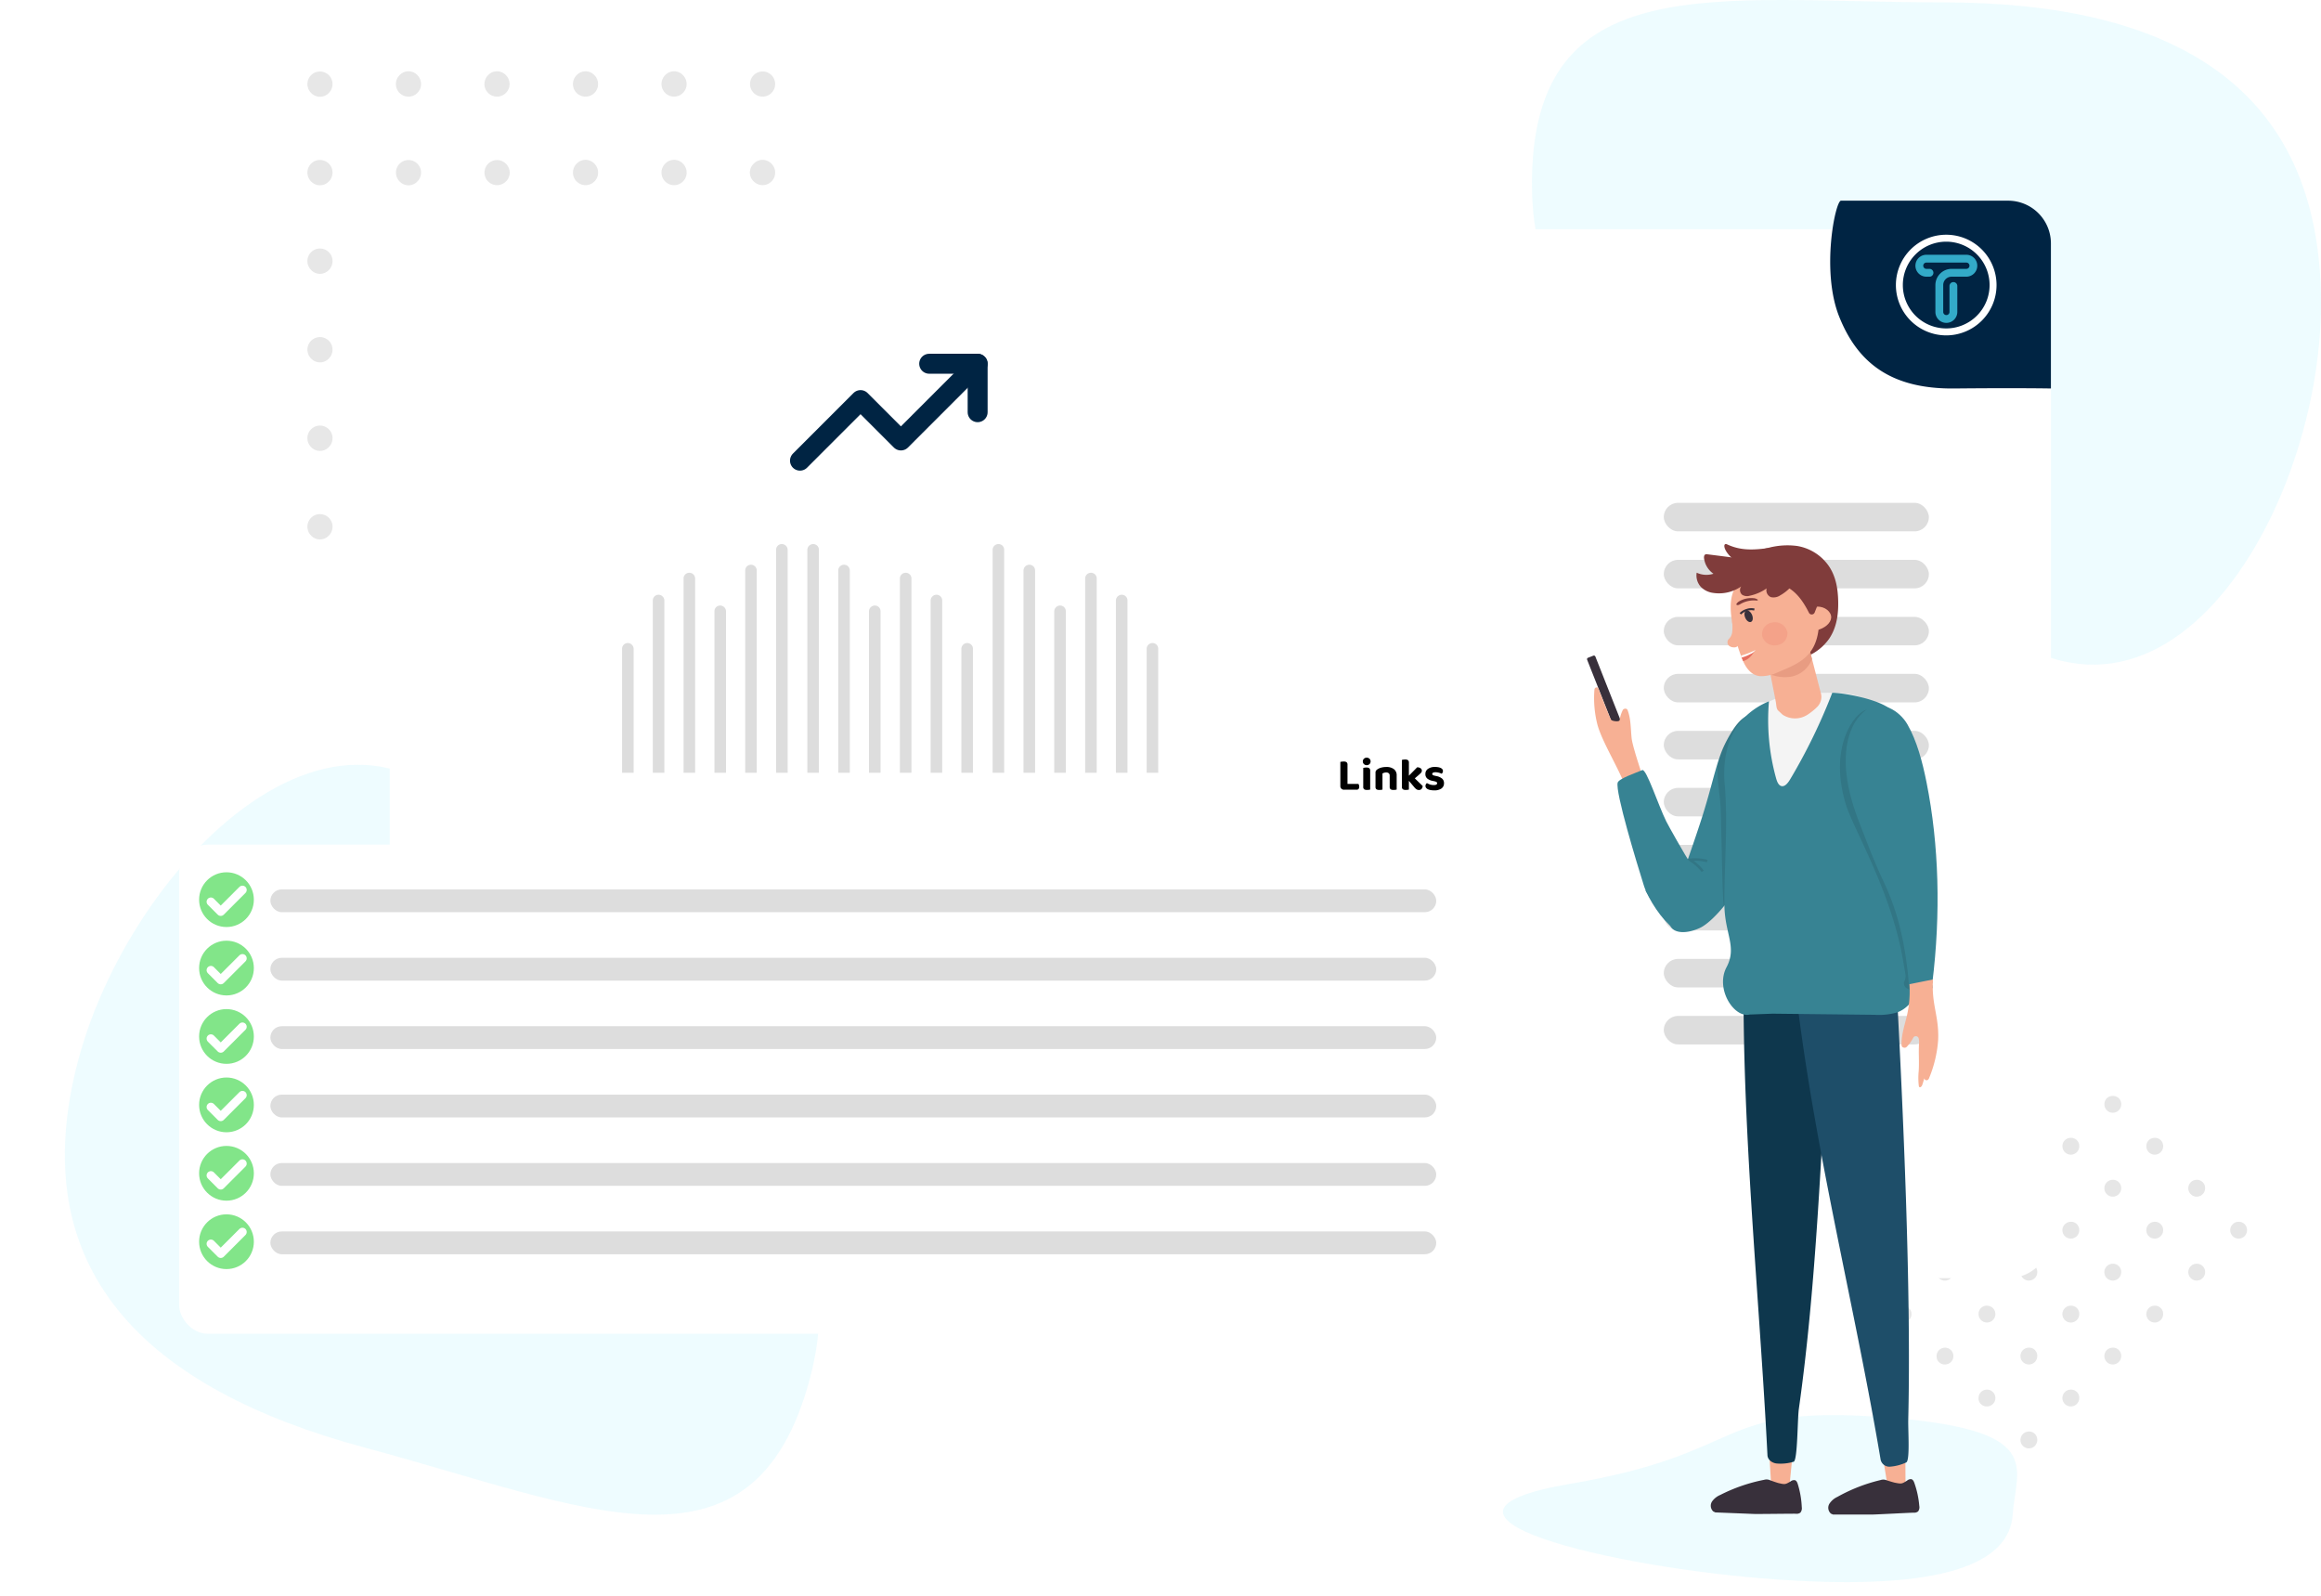<svg xmlns="http://www.w3.org/2000/svg" xmlns:xlink="http://www.w3.org/1999/xlink" width="814.293" height="559.806" viewBox="0 0 814.293 559.806">
  <defs>
    <filter id="Path_41237" x="106.72" y="50.404" width="642.819" height="428" filterUnits="userSpaceOnUse">
      <feOffset dy="10" input="SourceAlpha"/>
      <feGaussianBlur stdDeviation="10" result="blur"/>
      <feFlood flood-opacity="0.161"/>
      <feComposite operator="in" in2="blur"/>
      <feComposite in="SourceGraphic"/>
    </filter>
    <filter id="Rectangle_18784" x="549.72" y="142.404" width="164" height="272" filterUnits="userSpaceOnUse">
      <feOffset dy="5" input="SourceAlpha"/>
      <feGaussianBlur stdDeviation="5" result="blur-2"/>
      <feFlood flood-opacity="0.161"/>
      <feComposite operator="in" in2="blur-2"/>
      <feComposite in="SourceGraphic"/>
    </filter>
    <filter id="Rectangle_18511" x="47.853" y="281.324" width="484.035" height="201.582" filterUnits="userSpaceOnUse">
      <feOffset dy="5" input="SourceAlpha"/>
      <feGaussianBlur stdDeviation="5" result="blur-3"/>
      <feFlood flood-opacity="0.161"/>
      <feComposite operator="in" in2="blur-3"/>
      <feComposite in="SourceGraphic"/>
    </filter>
    <filter id="Rectangle_18818" x="192.853" y="89.324" width="241.035" height="201.582" filterUnits="userSpaceOnUse">
      <feOffset dy="5" input="SourceAlpha"/>
      <feGaussianBlur stdDeviation="5" result="blur-4"/>
      <feFlood flood-opacity="0.161"/>
      <feComposite operator="in" in2="blur-4"/>
      <feComposite in="SourceGraphic"/>
    </filter>
    <clipPath id="clip-path">
      <path id="Path_41648" data-name="Path 41648" d="M588.948,122.585a28.077,28.077,0,0,1-1.2-2.96.827.827,0,0,1-.046-.482.8.8,0,0,1,.377-.4,12.282,12.282,0,0,1,2.877-1.378,3.8,3.8,0,0,1,1.912-.229,1.628,1.628,0,0,1,1.334,1.249,1.85,1.85,0,0,1-.071.74,3.692,3.692,0,0,1-.484,1.072,7.136,7.136,0,0,1-1.56,1.552,15.993,15.993,0,0,1-2.991,2.018" transform="translate(-587.684 -117.085)" fill="none"/>
    </clipPath>
  </defs>
  <g id="features-vector-1" transform="translate(-964.854 -216.391)">
    <g id="Group_18755" data-name="Group 18755">
      <g id="Group_18501" data-name="Group 18501" transform="translate(4.854 -2137.205)">
        <g id="Group_18519" data-name="Group 18519">
          <g id="Group_18499" data-name="Group 18499" transform="translate(1574.151 2735.275)" opacity="0.2">
            <path id="Path_41315" data-name="Path 41315" d="M81.746,31.624a2.952,2.952,0,1,0,2.934,2.957A2.858,2.858,0,0,0,81.746,31.624Z" transform="translate(30.647 15.324)" fill="#838383"/>
            <path id="Path_41316" data-name="Path 41316" d="M101.029,31.624a2.954,2.954,0,1,0,2.872,3.022A2.865,2.865,0,0,0,101.029,31.624Z" transform="translate(40.861 15.324)" fill="#838383"/>
            <path id="Path_41317" data-name="Path 41317" d="M120.209,31.624a2.953,2.953,0,1,0,2.911,2.98A2.86,2.86,0,0,0,120.209,31.624Z" transform="translate(51.078 15.324)" fill="#838383"/>
            <path id="Path_41318" data-name="Path 41318" d="M33.678,47.138a2.952,2.952,0,1,0-2.944-2.963A2.847,2.847,0,0,0,33.678,47.138Z" transform="translate(5.108 20.432)" fill="#838383"/>
            <path id="Path_41319" data-name="Path 41319" d="M52.855,47.14a2.953,2.953,0,1,0-2.9-3.008A2.855,2.855,0,0,0,52.855,47.14Z" transform="translate(15.323 20.432)" fill="#838383"/>
            <path id="Path_41320" data-name="Path 41320" d="M72.094,41.234a2.952,2.952,0,1,0,2.976,2.918A2.856,2.856,0,0,0,72.094,41.234Z" transform="translate(25.539 20.432)" fill="#838383"/>
            <path id="Path_41321" data-name="Path 41321" d="M91.469,41.235A2.956,2.956,0,1,0,94.291,44.3,2.868,2.868,0,0,0,91.469,41.235Z" transform="translate(35.753 20.431)" fill="#838383"/>
            <path id="Path_41322" data-name="Path 41322" d="M110.617,41.234a2.953,2.953,0,1,0,2.893,3A2.861,2.861,0,0,0,110.617,41.234Z" transform="translate(45.97 20.432)" fill="#838383"/>
            <path id="Path_41323" data-name="Path 41323" d="M43.31,56.748a2.952,2.952,0,1,0-2.962-2.939A2.849,2.849,0,0,0,43.31,56.748Z" transform="translate(10.218 25.54)" fill="#838383"/>
            <path id="Path_41324" data-name="Path 41324" d="M59.572,53.583a2.951,2.951,0,1,0,3.155-2.735A2.876,2.876,0,0,0,59.572,53.583Z" transform="translate(20.432 25.539)" fill="#838383"/>
            <path id="Path_41325" data-name="Path 41325" d="M81.856,50.845a2.956,2.956,0,1,0,2.823,3.069A2.857,2.857,0,0,0,81.856,50.845Z" transform="translate(30.648 25.539)" fill="#838383"/>
            <path id="Path_41326" data-name="Path 41326" d="M100.908,50.844a2.952,2.952,0,1,0,2.991,2.9A2.852,2.852,0,0,0,100.908,50.844Z" transform="translate(40.864 25.539)" fill="#838383"/>
            <path id="Path_41327" data-name="Path 41327" d="M52.9,66.358A2.952,2.952,0,1,0,49.954,63.4,2.848,2.848,0,0,0,52.9,66.358Z" transform="translate(15.323 30.647)" fill="#838383"/>
            <path id="Path_41328" data-name="Path 41328" d="M72.065,60.454a2.952,2.952,0,1,0,3,2.887A2.859,2.859,0,0,0,72.065,60.454Z" transform="translate(25.539 30.647)" fill="#838383"/>
            <path id="Path_41329" data-name="Path 41329" d="M91.4,60.454a2.953,2.953,0,1,0,2.891,3A2.861,2.861,0,0,0,91.4,60.454Z" transform="translate(35.754 30.647)" fill="#838383"/>
            <path id="Path_41330" data-name="Path 41330" d="M62.4,75.972a2.956,2.956,0,1,0-2.836-3.077A2.862,2.862,0,0,0,62.4,75.972Z" transform="translate(20.43 35.755)" fill="#838383"/>
            <path id="Path_41331" data-name="Path 41331" d="M81.81,70.064a2.954,2.954,0,1,0,2.87,3.023A2.861,2.861,0,0,0,81.81,70.064Z" transform="translate(30.646 35.755)" fill="#838383"/>
            <path id="Path_41332" data-name="Path 41332" d="M72.076,79.674a2.952,2.952,0,1,0,2.994,2.9A2.859,2.859,0,0,0,72.076,79.674Z" transform="translate(25.539 40.863)" fill="#838383"/>
            <path id="Path_41333" data-name="Path 41333" d="M52.917,8.7A2.848,2.848,0,0,0,55.85,5.734a2.947,2.947,0,1,0-5.895.018A2.864,2.864,0,0,0,52.917,8.7Z" transform="translate(15.324 0.001)" fill="#838383"/>
            <path id="Path_41334" data-name="Path 41334" d="M75.071,5.954a2.954,2.954,0,1,0-5.893-.42,2.954,2.954,0,1,0,5.893.42Z" transform="translate(25.538 0)" fill="#838383"/>
            <path id="Path_41335" data-name="Path 41335" d="M91.4,2.794a2.862,2.862,0,0,0-3,2.9,2.949,2.949,0,1,0,5.9.1A2.843,2.843,0,0,0,91.4,2.794Z" transform="translate(35.754 0.001)" fill="#838383"/>
            <path id="Path_41336" data-name="Path 41336" d="M43.348,18.307a2.848,2.848,0,0,0,2.89-3,2.946,2.946,0,1,0-5.89.1A2.856,2.856,0,0,0,43.348,18.307Z" transform="translate(10.218 5.108)" fill="#838383"/>
            <path id="Path_41337" data-name="Path 41337" d="M62.567,12.4a2.85,2.85,0,0,0-3,2.9,2.946,2.946,0,1,0,5.89.1A2.844,2.844,0,0,0,62.567,12.4Z" transform="translate(20.433 5.108)" fill="#838383"/>
            <path id="Path_41338" data-name="Path 41338" d="M81.764,12.4a2.848,2.848,0,0,0-2.976,2.922,2.945,2.945,0,1,0,5.89.055A2.84,2.84,0,0,0,81.764,12.4Z" transform="translate(30.649 5.109)" fill="#838383"/>
            <path id="Path_41339" data-name="Path 41339" d="M100.947,12.4a2.851,2.851,0,0,0-2.94,2.959,2.946,2.946,0,1,0,5.892-.018A2.841,2.841,0,0,0,100.947,12.4Z" transform="translate(40.864 5.109)" fill="#838383"/>
            <path id="Path_41340" data-name="Path 41340" d="M33.656,27.92a2.953,2.953,0,1,0-2.922-2.986A2.853,2.853,0,0,0,33.656,27.92Z" transform="translate(5.108 10.216)" fill="#838383"/>
            <path id="Path_41341" data-name="Path 41341" d="M52.878,27.92a2.953,2.953,0,1,0-2.924-2.986A2.852,2.852,0,0,0,52.878,27.92Z" transform="translate(15.323 10.216)" fill="#838383"/>
            <path id="Path_41342" data-name="Path 41342" d="M72.25,22.015a2.956,2.956,0,1,0,2.821,3.071A2.869,2.869,0,0,0,72.25,22.015Z" transform="translate(25.538 10.216)" fill="#838383"/>
            <path id="Path_41343" data-name="Path 41343" d="M91.357,22.014a2.952,2.952,0,1,0,2.933,2.959A2.858,2.858,0,0,0,91.357,22.014Z" transform="translate(35.754 10.216)" fill="#838383"/>
            <path id="Path_41344" data-name="Path 41344" d="M110.6,22.014a2.953,2.953,0,1,0,2.914,2.979A2.86,2.86,0,0,0,110.6,22.014Z" transform="translate(45.97 10.216)" fill="#838383"/>
            <path id="Path_41345" data-name="Path 41345" d="M24.049,37.53a2.953,2.953,0,1,0-2.925-2.983A2.852,2.852,0,0,0,24.049,37.53Z" transform="translate(0 15.324)" fill="#838383"/>
            <path id="Path_41346" data-name="Path 41346" d="M43.178,37.532a2.956,2.956,0,1,0-2.835-3.078A2.862,2.862,0,0,0,43.178,37.532Z" transform="translate(10.214 15.323)" fill="#838383"/>
            <path id="Path_41347" data-name="Path 41347" d="M62.563,31.624a2.953,2.953,0,1,0,2.9,2.994A2.86,2.86,0,0,0,62.563,31.624Z" transform="translate(20.431 15.324)" fill="#838383"/>
          </g>
          <g id="Group_18500" data-name="Group 18500" transform="translate(1297.279 2416.711) rotate(135)" opacity="0.197">
            <path id="Path_41315-2" data-name="Path 41315" d="M83.2,31.624a4.405,4.405,0,1,0,4.379,4.413A4.265,4.265,0,0,0,83.2,31.624Z" transform="translate(74.113 37.059)" fill="#838383"/>
            <path id="Path_41316-2" data-name="Path 41316" d="M102.519,31.624a4.407,4.407,0,1,0,4.285,4.509A4.275,4.275,0,0,0,102.519,31.624Z" transform="translate(98.816 37.058)" fill="#838383"/>
            <path id="Path_41317-2" data-name="Path 41317" d="M121.678,31.624a4.406,4.406,0,1,0,4.344,4.447A4.267,4.267,0,0,0,121.678,31.624Z" transform="translate(123.522 37.058)" fill="#838383"/>
            <path id="Path_41318-2" data-name="Path 41318" d="M35.126,50.044a4.405,4.405,0,1,0-4.392-4.422A4.249,4.249,0,0,0,35.126,50.044Z" transform="translate(12.352 49.411)" fill="#838383"/>
            <path id="Path_41319-2" data-name="Path 41319" d="M54.283,50.047a4.407,4.407,0,1,0-4.328-4.488A4.261,4.261,0,0,0,54.283,50.047Z" transform="translate(37.056 49.41)" fill="#838383"/>
            <path id="Path_41320-2" data-name="Path 41320" d="M73.531,41.234a4.405,4.405,0,1,0,4.44,4.354A4.262,4.262,0,0,0,73.531,41.234Z" transform="translate(61.762 49.411)" fill="#838383"/>
            <path id="Path_41321-2" data-name="Path 41321" d="M92.983,41.235a4.411,4.411,0,1,0,4.212,4.58A4.28,4.28,0,0,0,92.983,41.235Z" transform="translate(86.463 49.409)" fill="#838383"/>
            <path id="Path_41322-2" data-name="Path 41322" d="M112.1,41.234a4.407,4.407,0,1,0,4.317,4.475A4.27,4.27,0,0,0,112.1,41.234Z" transform="translate(111.17 49.411)" fill="#838383"/>
            <path id="Path_41323-2" data-name="Path 41323" d="M44.768,59.654a4.405,4.405,0,1,0-4.42-4.386A4.252,4.252,0,0,0,44.768,59.654Z" transform="translate(24.71 61.763)" fill="#838383"/>
            <path id="Path_41324-2" data-name="Path 41324" d="M59.575,54.932a4.4,4.4,0,1,0,4.708-4.082A4.292,4.292,0,0,0,59.575,54.932Z" transform="translate(49.412 61.761)" fill="#838383"/>
            <path id="Path_41325-2" data-name="Path 41325" d="M83.367,50.845a4.411,4.411,0,1,0,4.212,4.58A4.263,4.263,0,0,0,83.367,50.845Z" transform="translate(74.117 61.761)" fill="#838383"/>
            <path id="Path_41326-2" data-name="Path 41326" d="M102.336,50.844a4.4,4.4,0,1,0,4.463,4.328A4.256,4.256,0,0,0,102.336,50.844Z" transform="translate(98.821 61.763)" fill="#838383"/>
            <path id="Path_41327-2" data-name="Path 41327" d="M54.349,69.264a4.405,4.405,0,1,0-4.395-4.42A4.25,4.25,0,0,0,54.349,69.264Z" transform="translate(37.057 74.115)" fill="#838383"/>
            <path id="Path_41328-2" data-name="Path 41328" d="M73.488,60.454a4.4,4.4,0,1,0,4.484,4.308A4.266,4.266,0,0,0,73.488,60.454Z" transform="translate(61.762 74.115)" fill="#838383"/>
            <path id="Path_41329-2" data-name="Path 41329" d="M92.878,60.454a4.407,4.407,0,1,0,4.315,4.477A4.269,4.269,0,0,0,92.878,60.454Z" transform="translate(86.465 74.115)" fill="#838383"/>
            <path id="Path_41330-2" data-name="Path 41330" d="M63.8,78.88a4.411,4.411,0,1,0-4.232-4.591A4.271,4.271,0,0,0,63.8,78.88Z" transform="translate(49.406 86.466)" fill="#838383"/>
            <path id="Path_41331-2" data-name="Path 41331" d="M83.3,70.065a4.408,4.408,0,1,0,4.283,4.511A4.27,4.27,0,0,0,83.3,70.065Z" transform="translate(74.113 86.467)" fill="#838383"/>
            <path id="Path_41332-2" data-name="Path 41332" d="M73.5,79.674A4.4,4.4,0,1,0,77.972,84,4.266,4.266,0,0,0,73.5,79.674Z" transform="translate(61.762 98.819)" fill="#838383"/>
            <path id="Path_41333-2" data-name="Path 41333" d="M54.375,11.6a4.25,4.25,0,0,0,4.376-4.422,4.4,4.4,0,1,0-8.8.027A4.274,4.274,0,0,0,54.375,11.6Z" transform="translate(37.058 0.002)" fill="#838383"/>
            <path id="Path_41334-2" data-name="Path 41334" d="M77.975,7.511a4.408,4.408,0,1,0-8.794-.626,4.408,4.408,0,1,0,8.794.626Z" transform="translate(61.759 0)" fill="#838383"/>
            <path id="Path_41335-2" data-name="Path 41335" d="M92.878,2.794A4.271,4.271,0,0,0,88.394,7.12a4.4,4.4,0,1,0,8.8.151A4.243,4.243,0,0,0,92.878,2.794Z" transform="translate(86.465 0.002)" fill="#838383"/>
            <path id="Path_41336-2" data-name="Path 41336" d="M44.825,21.212a4.25,4.25,0,0,0,4.312-4.484,4.4,4.4,0,1,0-8.789.155A4.262,4.262,0,0,0,44.825,21.212Z" transform="translate(24.709 12.354)" fill="#838383"/>
            <path id="Path_41337-2" data-name="Path 41337" d="M64.043,12.4a4.252,4.252,0,0,0-4.475,4.326,4.4,4.4,0,1,0,8.789.153A4.243,4.243,0,0,0,64.043,12.4Z" transform="translate(49.414 12.354)" fill="#838383"/>
            <path id="Path_41338-2" data-name="Path 41338" d="M83.229,12.4a4.25,4.25,0,0,0-4.44,4.36,4.395,4.395,0,1,0,8.789.082A4.238,4.238,0,0,0,83.229,12.4Z" transform="translate(74.118 12.354)" fill="#838383"/>
            <path id="Path_41339-2" data-name="Path 41339" d="M102.395,12.4a4.255,4.255,0,0,0-4.388,4.415,4.4,4.4,0,1,0,8.792-.027A4.239,4.239,0,0,0,102.395,12.4Z" transform="translate(98.821 12.354)" fill="#838383"/>
            <path id="Path_41340-2" data-name="Path 41340" d="M35.095,30.826a4.257,4.257,0,0,0,4.438-4.365,4.4,4.4,0,1,0-8.8-.091A4.282,4.282,0,0,0,35.095,30.826Z" transform="translate(12.352 24.706)" fill="#838383"/>
            <path id="Path_41341-2" data-name="Path 41341" d="M54.317,30.826a4.256,4.256,0,0,0,4.436-4.365,4.4,4.4,0,1,0-8.8-.091A4.283,4.283,0,0,0,54.317,30.826Z" transform="translate(37.057 24.706)" fill="#838383"/>
            <path id="Path_41342-2" data-name="Path 41342" d="M73.766,22.015A4.411,4.411,0,1,0,73.4,30.83,4.271,4.271,0,0,0,77.975,26.6,4.251,4.251,0,0,0,73.766,22.015Z" transform="translate(61.758 24.705)" fill="#838383"/>
            <path id="Path_41343-2" data-name="Path 41343" d="M92.816,22.014A4.265,4.265,0,0,0,88.394,26.4a4.4,4.4,0,1,0,8.8.027A4.238,4.238,0,0,0,92.816,22.014Z" transform="translate(86.465 24.706)" fill="#838383"/>
            <path id="Path_41344-2" data-name="Path 41344" d="M112.064,22.014a4.267,4.267,0,0,0-4.45,4.36,4.4,4.4,0,1,0,8.8.085A4.24,4.24,0,0,0,112.064,22.014Z" transform="translate(111.17 24.706)" fill="#838383"/>
            <path id="Path_41345-2" data-name="Path 41345" d="M25.489,40.436a4.406,4.406,0,0,0,.085-8.812,4.406,4.406,0,1,0-.085,8.812Z" transform="translate(0 37.058)" fill="#838383"/>
            <path id="Path_41346-2" data-name="Path 41346" d="M44.575,40.44a4.411,4.411,0,1,0-4.23-4.594A4.271,4.271,0,0,0,44.575,40.44Z" transform="translate(24.702 37.057)" fill="#838383"/>
            <path id="Path_41347-2" data-name="Path 41347" d="M64.039,31.624a4.407,4.407,0,1,0,4.324,4.468A4.268,4.268,0,0,0,64.039,31.624Z" transform="translate(49.409 37.058)" fill="#838383"/>
          </g>
          <g id="Group_18424" data-name="Group 18424" transform="translate(-8.28 2205)">
            <path id="Path_41234" data-name="Path 41234" d="M151.378-35.544c70.627,81.1,144.335,62.132,144.335,138.775S231.092,166.89,151.378,166.89s-132.5-28.954-132.5-105.6S80.752-116.646,151.378-35.544Z" transform="matrix(0.966, 0.259, -0.259, 0.966, 993.454, 456.08)" fill="#bef1fd" opacity="0.273"/>
            <path id="Path_41235" data-name="Path 41235" d="M151.378-35.544c70.627,81.1,144.335,62.132,144.335,138.775S231.092,166.89,151.378,166.89s-132.5-28.954-132.5-105.6S80.752-116.646,151.378-35.544Z" transform="translate(1801.452 316.318) rotate(-180)" fill="#bef1fd" opacity="0.273"/>
            <g transform="matrix(1, 0, 0, 1, 968.28, 148.6)" filter="url(#Path_41237)">
              <path id="Path_41237-2" data-name="Path 41237" d="M15,0H567.824a15,15,0,0,1,15,15V353a15,15,0,0,1-15,15H15A15,15,0,0,1,0,353V15A15,15,0,0,1,15,0Z" transform="translate(136.72 70.4)" fill="#fff"/>
            </g>
            <g id="Group_18396" data-name="Group 18396" transform="translate(279 -85)">
              <g transform="matrix(1, 0, 0, 1, 689.28, 233.6)" filter="url(#Rectangle_18784)">
                <rect id="Rectangle_18784-2" data-name="Rectangle 18784" width="134" height="242" rx="10" transform="translate(564.72 152.4)" fill="#fff"/>
              </g>
              <rect id="Rectangle_18785" data-name="Rectangle 18785" width="93" height="10" rx="5" transform="translate(1273 510)" fill="#ddd"/>
              <rect id="Rectangle_18793" data-name="Rectangle 18793" width="93" height="10" rx="5" transform="translate(1273 410)" fill="#ddd"/>
              <rect id="Rectangle_18786" data-name="Rectangle 18786" width="93" height="10" rx="5" transform="translate(1273 530)" fill="#ddd"/>
              <rect id="Rectangle_18794" data-name="Rectangle 18794" width="93" height="10" rx="5" transform="translate(1273 430)" fill="#ddd"/>
              <rect id="Rectangle_18787" data-name="Rectangle 18787" width="93" height="10" rx="5" transform="translate(1273 550)" fill="#ddd"/>
              <rect id="Rectangle_18795" data-name="Rectangle 18795" width="93" height="10" rx="5" transform="translate(1273 450)" fill="#ddd"/>
              <rect id="Rectangle_18788" data-name="Rectangle 18788" width="93" height="10" rx="5" transform="translate(1273 570)" fill="#ddd"/>
              <rect id="Rectangle_18796" data-name="Rectangle 18796" width="93" height="10" rx="5" transform="translate(1273 470)" fill="#ddd"/>
              <rect id="Rectangle_18789" data-name="Rectangle 18789" width="93" height="10" rx="5" transform="translate(1273 590)" fill="#ddd"/>
              <rect id="Rectangle_18797" data-name="Rectangle 18797" width="93" height="10" rx="5" transform="translate(1273 490)" fill="#ddd"/>
            </g>
            <path id="Path_41485" data-name="Path 41485" d="M584.012,0h58.657a15,15,0,0,1,15,15V65.885s-11.579-.224-33.912,0-33.978-9.143-40.393-25.259S582.065,0,584.012,0Z" transform="translate(1030.15 219)" fill="#002443"/>
            <path id="Path_30" data-name="Path 30" d="M43.973,57.881a3.851,3.851,0,0,1-3.846-3.838V44.615a5.7,5.7,0,0,1,5.689-5.689h5.17a1.1,1.1,0,0,0,0-2.2H36.966a1.1,1.1,0,0,0,0,2.2h1.092a1.373,1.373,0,1,1,0,2.746H36.966a3.846,3.846,0,0,1,0-7.693h14.01a3.846,3.846,0,0,1,0,7.693h-5.17a2.945,2.945,0,0,0-2.934,2.943v9.428a1.1,1.1,0,0,0,2.2,0v-9.1a1.373,1.373,0,0,1,2.746,0v9.1A3.851,3.851,0,0,1,43.973,57.881Z" transform="translate(1607.161 203.991)" fill="#33aac8"/>
            <path id="Path_31" data-name="Path 31" d="M17.646,0A17.654,17.654,0,1,0,35.3,17.653,17.655,17.655,0,0,0,17.646,0Zm0,32.868A15.216,15.216,0,1,1,32.86,17.653,15.216,15.216,0,0,1,17.646,32.868Z" transform="translate(1633.44 230.944)" fill="#fff"/>
          </g>
        </g>
      </g>
      <g id="Group_18663" data-name="Group 18663" transform="translate(834.707 359.403)">
        <g id="Group_18415" data-name="Group 18415" transform="translate(193 158)">
          <g id="Group_18388" data-name="Group 18388" transform="translate(0 -9.688)">
            <g transform="matrix(1, 0, 0, 1, -62.85, -291.32)" filter="url(#Rectangle_18511)">
              <rect id="Rectangle_18511-2" data-name="Rectangle 18511" width="454.035" height="171.582" rx="10" transform="translate(62.85 291.32)" fill="#fff"/>
            </g>
          </g>
          <g id="Group_18414" data-name="Group 18414" transform="translate(7 5)">
            <circle id="Ellipse_3079" data-name="Ellipse 3079" cx="9.604" cy="9.604" r="9.604" fill="#82e589"/>
            <path id="Icon_feather-check" data-name="Icon feather-check" d="M17.072,9,9.46,16.612,6,13.152" transform="translate(-1.869 -2.806)" fill="none" stroke="#fff" stroke-linecap="round" stroke-linejoin="round" stroke-width="3"/>
          </g>
          <g id="Group_18513" data-name="Group 18513" transform="translate(7 53)">
            <circle id="Ellipse_3079-2" data-name="Ellipse 3079" cx="9.604" cy="9.604" r="9.604" fill="#82e589"/>
            <path id="Icon_feather-check-2" data-name="Icon feather-check" d="M17.072,9,9.46,16.612,6,13.152" transform="translate(-1.869 -2.806)" fill="none" stroke="#fff" stroke-linecap="round" stroke-linejoin="round" stroke-width="3"/>
          </g>
          <g id="Group_18515" data-name="Group 18515" transform="translate(7 101)">
            <circle id="Ellipse_3079-3" data-name="Ellipse 3079" cx="9.604" cy="9.604" r="9.604" fill="#82e589"/>
            <path id="Icon_feather-check-3" data-name="Icon feather-check" d="M17.072,9,9.46,16.612,6,13.152" transform="translate(-1.869 -2.806)" fill="none" stroke="#fff" stroke-linecap="round" stroke-linejoin="round" stroke-width="3"/>
          </g>
          <g id="Group_18432" data-name="Group 18432" transform="translate(7 29)">
            <circle id="Ellipse_3079-4" data-name="Ellipse 3079" cx="9.604" cy="9.604" r="9.604" fill="#82e589"/>
            <path id="Icon_feather-check-4" data-name="Icon feather-check" d="M17.072,9,9.46,16.612,6,13.152" transform="translate(-1.869 -2.806)" fill="none" stroke="#fff" stroke-linecap="round" stroke-linejoin="round" stroke-width="3"/>
          </g>
          <g id="Group_18512" data-name="Group 18512" transform="translate(7 77)">
            <circle id="Ellipse_3079-5" data-name="Ellipse 3079" cx="9.604" cy="9.604" r="9.604" fill="#82e589"/>
            <path id="Icon_feather-check-5" data-name="Icon feather-check" d="M17.072,9,9.46,16.612,6,13.152" transform="translate(-1.869 -2.806)" fill="none" stroke="#fff" stroke-linecap="round" stroke-linejoin="round" stroke-width="3"/>
          </g>
          <g id="Group_18514" data-name="Group 18514" transform="translate(7 125)">
            <circle id="Ellipse_3079-6" data-name="Ellipse 3079" cx="9.604" cy="9.604" r="9.604" fill="#82e589"/>
            <path id="Icon_feather-check-6" data-name="Icon feather-check" d="M17.072,9,9.46,16.612,6,13.152" transform="translate(-1.869 -2.806)" fill="none" stroke="#fff" stroke-linecap="round" stroke-linejoin="round" stroke-width="3"/>
          </g>
        </g>
        <path id="Path_41704" data-name="Path 41704" d="M65.719,17.032A1.24,1.24,0,0,1,64.391,15.7V7.272q.176-.032.5-.08a4.471,4.471,0,0,1,.648-.048,1.758,1.758,0,0,1,1.04.24,1.127,1.127,0,0,1,.32.944V15h3.84a2.228,2.228,0,0,1,.184.416,1.713,1.713,0,0,1,.088.56,1.17,1.17,0,0,1-.232.792.8.8,0,0,1-.632.264Zm9.136-.048a3.15,3.15,0,0,1-.448.088,4.677,4.677,0,0,1-.64.04,1.765,1.765,0,0,1-1.032-.232,1.072,1.072,0,0,1-.312-.9V9.4a3.844,3.844,0,0,1,.448-.1,3.909,3.909,0,0,1,.64-.048,1.719,1.719,0,0,1,1.032.24,1.1,1.1,0,0,1,.312.912ZM72.279,7.1a1.278,1.278,0,0,1,.376-.928,1.453,1.453,0,0,1,1.968,0A1.278,1.278,0,0,1,75,7.1a1.3,1.3,0,0,1-.376.944,1.453,1.453,0,0,1-1.968,0A1.3,1.3,0,0,1,72.279,7.1ZM81.7,12.088a1.007,1.007,0,0,0-.336-.832,1.382,1.382,0,0,0-.9-.272,2.442,2.442,0,0,0-.7.1,3.27,3.27,0,0,0-.592.24v5.664a3.15,3.15,0,0,1-.448.088,4.677,4.677,0,0,1-.64.04,1.806,1.806,0,0,1-1.04-.232,1.058,1.058,0,0,1-.32-.9V11.032a1.164,1.164,0,0,1,.176-.672,1.943,1.943,0,0,1,.5-.48,4.154,4.154,0,0,1,1.32-.592A6.667,6.667,0,0,1,80.5,9.064a4.194,4.194,0,0,1,2.7.768,2.654,2.654,0,0,1,.952,2.192v4.96a3.834,3.834,0,0,1-.464.088,4.677,4.677,0,0,1-.64.04,1.765,1.765,0,0,1-1.032-.232,1.072,1.072,0,0,1-.312-.9Zm8.816.96,2.768,2.688a1.813,1.813,0,0,1-.408,1.032,1.2,1.2,0,0,1-.936.36,1.487,1.487,0,0,1-.816-.224,3.692,3.692,0,0,1-.784-.736l-1.9-2.256v3.072a3.15,3.15,0,0,1-.448.088,4.677,4.677,0,0,1-.64.04,1.806,1.806,0,0,1-1.04-.232,1.058,1.058,0,0,1-.32-.9V6.584q.176-.048.464-.1a3.91,3.91,0,0,1,.64-.048,1.719,1.719,0,0,1,1.032.24,1.1,1.1,0,0,1,.312.912V12.12l2.9-2.944a1.953,1.953,0,0,1,1.2.336,1.007,1.007,0,0,1,.448.832,1.1,1.1,0,0,1-.3.76,11.4,11.4,0,0,1-.92.872Zm10.24,1.7a2.184,2.184,0,0,1-.88,1.848,4.262,4.262,0,0,1-2.592.664,7.17,7.17,0,0,1-1.224-.1,3.644,3.644,0,0,1-.952-.288,1.708,1.708,0,0,1-.624-.48,1.063,1.063,0,0,1-.224-.672,1.176,1.176,0,0,1,.144-.6,1.29,1.29,0,0,1,.368-.408,6.053,6.053,0,0,0,1.056.48,4.148,4.148,0,0,0,1.376.208q1.136,0,1.136-.64a.481.481,0,0,0-.2-.416,2.009,2.009,0,0,0-.68-.256l-.64-.144a4.212,4.212,0,0,1-1.952-.84,2.017,2.017,0,0,1-.64-1.592,2.105,2.105,0,0,1,.92-1.8,4.141,4.141,0,0,1,2.472-.664,6.422,6.422,0,0,1,1.088.088,3.362,3.362,0,0,1,.88.264,1.669,1.669,0,0,1,.584.44.944.944,0,0,1,.216.616,1.221,1.221,0,0,1-.128.568,1.2,1.2,0,0,1-.336.408,2.328,2.328,0,0,0-.376-.176q-.248-.1-.536-.176a5.1,5.1,0,0,0-.608-.128,4.01,4.01,0,0,0-.592-.048,2.031,2.031,0,0,0-.872.152.487.487,0,0,0-.312.456.412.412,0,0,0,.176.352,1.953,1.953,0,0,0,.64.24l.608.144a4.3,4.3,0,0,1,2.08.928A2.093,2.093,0,0,1,100.759,14.744Z" transform="translate(536 117)"/>
        <rect id="Rectangle_18791" data-name="Rectangle 18791" width="409.035" height="8" rx="4" transform="translate(225 169)" fill="#ddd"/>
        <rect id="Rectangle_18808" data-name="Rectangle 18808" width="409.035" height="8" rx="4" transform="translate(225 217)" fill="#ddd"/>
        <rect id="Rectangle_18810" data-name="Rectangle 18810" width="409.035" height="8" rx="4" transform="translate(225 265)" fill="#ddd"/>
        <rect id="Rectangle_18799" data-name="Rectangle 18799" width="409.035" height="8" rx="4" transform="translate(225 193)" fill="#ddd"/>
        <rect id="Rectangle_18809" data-name="Rectangle 18809" width="409.035" height="8" rx="4" transform="translate(225 241)" fill="#ddd"/>
        <rect id="Rectangle_18811" data-name="Rectangle 18811" width="409.035" height="8" rx="4" transform="translate(225 289)" fill="#ddd"/>
      </g>
      <g id="Group_18708" data-name="Group 18708" transform="translate(9)">
        <g transform="matrix(1, 0, 0, 1, 955.85, 216.39)" filter="url(#Rectangle_18818)">
          <rect id="Rectangle_18818-2" data-name="Rectangle 18818" width="211.035" height="171.582" rx="10" transform="translate(207.85 99.32)" fill="#fff"/>
        </g>
        <g id="Group_18707" data-name="Group 18707">
          <g id="Group_18706" data-name="Group 18706" transform="translate(-6.146 -2086)">
            <path id="Path_41524" data-name="Path 41524" d="M84.127,739H84.1a1.994,1.994,0,0,0-2,2v43.525h4.053V741A2.061,2.061,0,0,0,84.127,739Z" transform="translate(1098.146 1788.978)" fill="#ddd"/>
            <path id="Path_41606" data-name="Path 41606" d="M84.127,739h.03a1.994,1.994,0,0,1,2,2v43.525H82.1V741A2.061,2.061,0,0,1,84.127,739Z" transform="translate(1217.188 1788.978)" fill="#ddd"/>
            <path id="Path_41612" data-name="Path 41612" d="M84.127,739h.03a1.994,1.994,0,0,1,2,2v43.525H82.1V741A2.061,2.061,0,0,1,84.127,739Z" transform="translate(1282.188 1788.978)" fill="#ddd"/>
            <path id="Path_41525" data-name="Path 41525" d="M105.327,683h-.03a1.994,1.994,0,0,0-2,2V745.46h4.053V685.027A2.067,2.067,0,0,0,105.327,683Z" transform="translate(1087.734 1828.04)" fill="#ddd"/>
            <path id="Path_41607" data-name="Path 41607" d="M105.327,683h.03a1.994,1.994,0,0,1,2,2V745.46H103.3V685.027A2.067,2.067,0,0,1,105.327,683Z" transform="translate(1185.2 1828.04)" fill="#ddd"/>
            <path id="Path_41613" data-name="Path 41613" d="M105.327,683h.03a1.994,1.994,0,0,1,2,2V745.46H103.3V685.027A2.067,2.067,0,0,1,105.327,683Z" transform="translate(1250.2 1828.04)" fill="#ddd"/>
            <path id="Path_41526" data-name="Path 41526" d="M126.527,657.5h-.03a1.994,1.994,0,0,0-2,2v68.177h4.053V659.527A2.027,2.027,0,0,0,126.527,657.5Z" transform="translate(1077.322 1845.827)" fill="#ddd"/>
            <path id="Path_41608" data-name="Path 41608" d="M126.527,657.5h.03a1.994,1.994,0,0,1,2,2v68.176H124.5V659.527A2.027,2.027,0,0,1,126.527,657.5Z" transform="translate(1153.212 1845.827)" fill="#ddd"/>
            <path id="Path_41614" data-name="Path 41614" d="M126.527,657.5h.03a1.994,1.994,0,0,1,2,2v68.176H124.5V659.527A2.027,2.027,0,0,1,126.527,657.5Z" transform="translate(1218.212 1845.827)" fill="#ddd"/>
            <path id="Path_41527" data-name="Path 41527" d="M147.827,695.5h-.03a1.994,1.994,0,0,0-2,2v56.683h4.053V697.526A2.067,2.067,0,0,0,147.827,695.5Z" transform="translate(1066.861 1819.321)" fill="#ddd"/>
            <path id="Path_41609" data-name="Path 41609" d="M147.827,695.5h.03a1.994,1.994,0,0,1,2,2v56.683H145.8V697.526A2.067,2.067,0,0,1,147.827,695.5Z" transform="translate(1121.073 1819.321)" fill="#ddd"/>
            <path id="Path_41615" data-name="Path 41615" d="M147.827,695.5h.03a1.994,1.994,0,0,1,2,2v56.683H145.8V697.526A2.067,2.067,0,0,1,147.827,695.5Z" transform="translate(1186.073 1819.321)" fill="#ddd"/>
            <path id="Path_41528" data-name="Path 41528" d="M169.027,648.2H169a1.994,1.994,0,0,0-2,2v70.99h4.053V650.2A2.04,2.04,0,0,0,169.027,648.2Z" transform="translate(1056.449 1852.314)" fill="#ddd"/>
            <path id="Path_41610" data-name="Path 41610" d="M169.027,648.2h.03a1.994,1.994,0,0,1,2,2v70.99H167V650.2A2.04,2.04,0,0,1,169.027,648.2Z" transform="translate(1089.085 1852.314)" fill="#ddd"/>
            <path id="Path_41616" data-name="Path 41616" d="M169.027,648.2h.03a1.994,1.994,0,0,1,2,2v70.99H167V650.2A2.04,2.04,0,0,1,169.027,648.2Z" transform="translate(1154.085 1852.314)" fill="#ddd"/>
            <path id="Path_41529" data-name="Path 41529" d="M190.327,624.2h-.03a1.994,1.994,0,0,0-2,2v78.249h4.053V626.2A2.061,2.061,0,0,0,190.327,624.2Z" transform="translate(1045.988 1869.055)" fill="#ddd"/>
            <path id="Path_41611" data-name="Path 41611" d="M190.327,624.2h.03a1.994,1.994,0,0,1,2,2v78.249H188.3V626.2A2.061,2.061,0,0,1,190.327,624.2Z" transform="translate(1056.947 1869.055)" fill="#ddd"/>
            <path id="Path_41617" data-name="Path 41617" d="M190.327,624.2h.03a1.994,1.994,0,0,1,2,2v78.249H188.3V626.2A2.061,2.061,0,0,1,190.327,624.2Z" transform="translate(1121.947 1869.055)" fill="#ddd"/>
          </g>
          <g id="Icon_feather-trending-up" data-name="Icon feather-trending-up" transform="translate(1235.016 335)">
            <path id="Path_41604" data-name="Path 41604" d="M63.83,9,36.915,35.915,22.749,21.749,1.5,43" transform="translate(0 0)" fill="none" stroke="#002443" stroke-linecap="round" stroke-linejoin="round" stroke-width="7"/>
            <path id="Path_41605" data-name="Path 41605" d="M25.5,9h17V26" transform="translate(21.331 0)" fill="none" stroke="#002443" stroke-linecap="round" stroke-linejoin="round" stroke-width="7"/>
          </g>
        </g>
      </g>
    </g>
    <path id="Path_41394" data-name="Path 41394" d="M47.308-42.488C62.462,19.784,78.277,5.218,78.277,64.066s-13.865,48.879-30.969,48.879S18.879,90.714,18.879,31.866,32.154-104.76,47.308-42.488Z" transform="matrix(0.07, -0.998, 0.998, 0.07, 1554.95, 787.107)" fill="#bef1fd" opacity="0.273"/>
    <g id="Group_18734" data-name="Group 18734" transform="translate(994.471 330.937)">
      <g id="Group_18714" data-name="Group 18714" transform="translate(570.6 191.518)">
        <g id="Group_18712" data-name="Group 18712" transform="translate(0 200.717)">
          <path id="Path_41618" data-name="Path 41618" d="M599.695,444.83q-.26-4.161-.519-8.321a5.381,5.381,0,0,1,.455-3.182c1-1.627,3.3-1.712,5.209-1.608a2.2,2.2,0,0,1,2.426,3.017l-1.126,11.482" transform="translate(-578.563 -431.469)" fill="#f7b094"/>
          <g id="Group_18710" data-name="Group 18710" transform="translate(0 12.246)">
            <path id="Path_41619" data-name="Path 41619" d="M577.589,456.763c4.787.194,8.711.345,13.5.539,1.464.059,13.092-.115,14.766-.077a2.176,2.176,0,0,0,1.578-.381,2.445,2.445,0,0,0,.49-1.927,32.041,32.041,0,0,0-1.379-8.027c-.181-.59-.449-1.249-1.008-1.434a1.932,1.932,0,0,0-1.515.418c-1.9,1.131-2.026,1.12-4.27.594-.552-.129-2.7-.877-3.22-1.107a3.112,3.112,0,0,0-1.848-.028,58.784,58.784,0,0,0-15.339,5.294,6.668,6.668,0,0,0-2.9,2.3,2.716,2.716,0,0,0,.417,3.485" transform="translate(-576.01 -445.207)" fill="#38303b"/>
          </g>
          <path id="Path_41620" data-name="Path 41620" d="M645.359,445q-.677-4.114-1.352-8.227a5.454,5.454,0,0,1,.121-3.21c.816-1.716,3.054-2.025,4.935-2.107a2.85,2.85,0,0,1,1.951.389,2.971,2.971,0,0,1,.729,2.376q.034,5.765.065,11.531" transform="translate(-583.497 -431.442)" fill="#f7b094"/>
          <g id="Group_18711" data-name="Group 18711" transform="translate(41.235 12.115)">
            <path id="Path_41621" data-name="Path 41621" d="M624.031,457.5c4.791,0,8.717,0,13.509,0,1.465,0,13.077-.633,14.75-.661a2.181,2.181,0,0,0,1.562-.443,2.448,2.448,0,0,0,.414-1.945,32.047,32.047,0,0,0-1.7-7.965c-.2-.583-.5-1.23-1.063-1.393a1.934,1.934,0,0,0-1.5.478c-1.85,1.2-1.98,1.2-4.244.763-.556-.108-2.73-.77-3.261-.979a3.113,3.113,0,0,0-1.847.045,58.816,58.816,0,0,0-15.118,5.9,6.678,6.678,0,0,0-2.806,2.417,2.715,2.715,0,0,0,.556,3.466" transform="translate(-622.362 -445.06)" fill="#38303b"/>
          </g>
        </g>
        <g id="Group_18713" data-name="Group 18713" transform="translate(11.48 0)">
          <path id="Path_41622" data-name="Path 41622" d="M618.869,259.125c-2.777,44.491-4.332,90.97-10.55,134.91-.495,3.492-.418,18.048-1.82,18.517a15.59,15.59,0,0,1-5.667.641c-1.61-.042-3.436-1.162-3.524-2.921-3.211-64.35-11.522-137.422-7.152-201.535.155-2.268,24.109-2.921,24.109-2.921" transform="translate(-588.914 -205.815)" fill="#0e374d"/>
          <path id="Path_41623" data-name="Path 41623" d="M644.43,244.2c2.448,45.253,5.3,108.71,4.211,153.917-.086,3.593.656,14.189-.7,14.87a16.144,16.144,0,0,1-5.638,1.488,3.139,3.139,0,0,1-3.4-2.744c-10.829-64.377-29.238-131.449-32.395-196.713-.112-2.309,25.931-7.479,25.931-7.479" transform="translate(-590.856 -206.006)" fill="#1e4e69"/>
        </g>
      </g>
      <g id="Group_18721" data-name="Group 18721" transform="translate(527.012 115.273)">
        <g id="Group_18716" data-name="Group 18716" transform="translate(0)">
          <rect id="Rectangle_19084" data-name="Rectangle 19084" width="3.099" height="27.502" rx="0.511" transform="translate(12.996 25.574) rotate(158.422)" fill="#38303b"/>
          <path id="Path_41624" data-name="Path 41624" d="M550.241,205.261c1.672,3.27,6.976,9.709,8.942,12.812,1.469,2.319,5.708,2.373,10.054.385,3-1.372,6.5-5.2,8.6-7.741,3.965-4.8,7.8-12.168,10.848-18.784a148.627,148.627,0,0,0,8.228-24.008c1.857-6.837.85-17.508-3.1-21.273-5.676-5.414-9.818-3.831-14.944,5.8-3.671,6.893-4.571,13.671-8.516,26.29-1.784,5.71-5.31,15.805-5.31,15.805Z" transform="translate(-529.577 -122.698)" fill="#378393"/>
          <g id="Group_18715" data-name="Group 18715" transform="translate(2.622 11.334)">
            <path id="Path_41625" data-name="Path 41625" d="M548.852,169.059c-1.224-2.913-5.364-15.232-5.7-18.327-.362-3.348-.221-6.846-1.456-9.985-.241-.61-1.354-.56-1.659.06a11.556,11.556,0,0,0-1.1,3.524c-.094.684-2.633.407-3.052-.173-.313-.432-4.322-10.676-4.415-10.93-.211-.567-1.269-.554-1.376.417a37.544,37.544,0,0,0,1.092,12.433c2.09,7.223,8.934,17.284,10.869,24.883" transform="translate(-529.959 -132.848)" fill="#f7b094"/>
          </g>
          <path id="Path_41626" data-name="Path 41626" d="M558.3,220.434c-3.081-2-8.295-9.56-9.846-14.483-2.447-7.764-10.087-32.826-9.186-36.091.383-1.387,6.244-3.388,8.636-4.4,1.426-.6,5.634,12.413,8.417,18.007.863,1.735,6.194,11.212,8.872,15.39" transform="translate(-528.357 -125.112)" fill="#378393"/>
          <path id="Path_41627" data-name="Path 41627" d="M566.967,200.6c-.043-.021.057-.133.057-.133.076-.133.284-.133.7-.157a16.816,16.816,0,0,1,6.144.48l-.279.844a15.214,15.214,0,0,0-4.635-.513,15.715,15.715,0,0,1,3.579,3.42l-.733.5a16.116,16.116,0,0,0-4.284-3.818A6.518,6.518,0,0,1,566.967,200.6Z" transform="translate(-531.422 -128.952)" opacity="0.1"/>
        </g>
        <path id="Path_41628" data-name="Path 41628" d="M579.764,176.631c-.161-4.665-1.518-11.195-1.022-15.823,1.391-5.05,1.149-4.355,3.269-8.336,2.749-5.162,5.216-7.989,7.787-8.688.2,2.066.28,4.146.329,6.222a368.232,368.232,0,0,1-1.8,46.032c-.134,1.314-.286,2.647-.483,3.975a66.789,66.789,0,0,1-6.867,10.728C580.375,211.468,580.151,187.866,579.764,176.631Z" transform="translate(-532.711 -122.721)" opacity="0.1"/>
        <g id="Group_18718" data-name="Group 18718" transform="translate(47.869 13.211)">
          <path id="Path_41629" data-name="Path 41629" d="M591.48,246.939c-5.353,1.307-11.9-8.93-7.931-16.486,3.709-7.067-.661-11.677-.734-21.631-.1-14.262,1.316-28.046.073-42.251-.661-7.555.85-15.886,5.288-21.293,6.388-7.785,13.85-10.3,27.318-10.3,5.728,0,11.676-.458,17.4,3.434,6.644,4.515,6.475,15.367,7.691,23.52a291.365,291.365,0,0,1,2.9,30.016c.262,5.9.4,12.026,2.921,17.317,1.143,2.394,2.8,4.768,2.574,7.43-.26,3.034-2.969,5.679-2.372,8.662a12.153,12.153,0,0,0,1.74,3.469c3.477,6.092.256,15.131-6.2,17.4a22.222,22.222,0,0,1-7.65.809l-35.081-.391Z" transform="translate(-580.989 -134.958)" fill="#f4f4f4"/>
          <g id="Group_18717" data-name="Group 18717" transform="translate(0 0.008)">
            <path id="Path_41630" data-name="Path 41630" d="M582.064,231.228c3.783-7.125-.674-11.772-.748-21.807-.107-14.378,1.341-28.274.074-42.593-.674-7.617.867-16.015,5.393-21.466a25.567,25.567,0,0,1,10.157-7.386,76.468,76.468,0,0,0,2.5,26.973c.318,1.112.774,2.351,1.708,2.7,1.266.473,2.422-.971,3.2-2.266a200.36,200.36,0,0,0,14.806-30.417c4.415.06,15.068,2.163,19.42,5.087,6.776,4.551.429,13.876,1.668,22.095a290.463,290.463,0,0,1,2.953,30.259c.268,5.948.4,12.123,2.979,17.457,1.165,2.413,2.857,4.806,2.625,7.49-.266,3.06-3.028,5.726-2.419,8.733a12.177,12.177,0,0,0,1.774,3.5c3.548,6.142.262,15.254-6.325,17.539a22.913,22.913,0,0,1-7.8.815l-35.78-.394-8.092.3C584.693,249.165,578.019,238.845,582.064,231.228Z" transform="translate(-580.823 -134.967)" fill="#378393"/>
          </g>
        </g>
        <g id="Group_18720" data-name="Group 18720" transform="translate(88.91 17.716)">
          <g id="Group_18719" data-name="Group 18719">
            <path id="Path_41631" data-name="Path 41631" d="M649.225,230.38c-3.937-24.605-17.657-47.017-20.235-55.645-3.477-11.639-1.876-19.946.211-24.9,2.009-4.774,5.046-7.825,7.269-8.3a33.537,33.537,0,0,1,6.48-.509c2.663.318,3.54,3.7,3.759,6.368,1.531,18.7,12.832,75.585,5.091,92.679l-1.422-.79a1.925,1.925,0,0,1-.929-2.167l.3-.794a3.617,3.617,0,0,0,.143-2.08Z" transform="translate(-626.956 -140.129)" opacity="0.1"/>
            <path id="Path_41632" data-name="Path 41632" d="M651.392,237.862c-1.152-13.8-3.742-25.279-8.859-36.035-3.587-7.538-5.089-11.961-8.247-19.947s-6.622-19.261-4.352-29.458c1.09-4.895,3.332-8.692,6.66-11.058,4.894-3.477,11.468.341,14.3,5.306,3.276,5.739,5.212,12.968,6.693,20.389,4.339,21.736,5.027,45.924,2,70.377" transform="translate(-627.204 -140.022)" fill="#378393"/>
            <path id="Path_41633" data-name="Path 41633" d="M662.476,250.753a16.848,16.848,0,0,1-7.664-1.1" transform="translate(-630.032 -152.126)" fill="none" stroke="#378393" stroke-miterlimit="10" stroke-width="1"/>
          </g>
        </g>
      </g>
      <g id="Group_18736" data-name="Group 18736" transform="translate(-14.826 -20.732)">
        <g id="Group_18735" data-name="Group 18735">
          <path id="Path_41649" data-name="Path 41649" d="M655.1,251.466a36.669,36.669,0,0,1-.737,10.409c-.8,3.673-2.178,7.328-1.994,11.085.036.731,1.212,1.068,1.748.519a12.99,12.99,0,0,0,2.379-3.347,1.054,1.054,0,0,1,1.831.244,5.088,5.088,0,0,1,.155,1.762c-.222,3.508.1,6.336-.124,9.843a23.6,23.6,0,0,0,.051,5.219c.138.7.786.443,1.1-.182.271-.54.85-2.81.859-2.509.02.674,1.126,1.033,1.579.041A42.622,42.622,0,0,0,665.185,271c.363-8.381-2.449-12.48-1.793-21.206" fill="#f7b094"/>
        </g>
      </g>
      <g id="Group_18733" data-name="Group 18733" transform="translate(565.547 76.318)">
        <path id="Path_41634" data-name="Path 41634" d="M604.726,117.094a17.749,17.749,0,0,0,14.076-7.508c2.745-4.084,3.294-8.824,3.165-13.414-.112-3.971-.724-8.021-2.961-11.607a16.843,16.843,0,0,0-11.4-7.517,25.979,25.979,0,0,0-10.379.721,14.9,14.9,0,0,0-5.923,2.557,9.092,9.092,0,0,0-2.711,4.347c-1.809,5.535-.933,11.362.294,16.99a25.544,25.544,0,0,0,3.426,9.185A14.707,14.707,0,0,0,601.467,117" transform="translate(-572.232 -76.37)" fill="#803c3b"/>
        <g id="Group_18725" data-name="Group 18725" transform="translate(10.9 8.991)">
          <g id="Group_18723" data-name="Group 18723" transform="translate(13.851 24.966)">
            <path id="Path_41635" data-name="Path 41635" d="M615.749,137.691a4.936,4.936,0,0,0,1.372-4.616c-1.156-4.441-2.838-10.981-3.631-13.98-.326-1.233-.653-2.467-1.027-3.687a1.479,1.479,0,0,0-.4-.745.97.97,0,0,0-.612-.173c-2.063-.033-3.691,1.516-5.518,2.386-2.234,1.063-4.837,1.121-7.111,2.093a.974.974,0,0,0-.647.6,1.46,1.46,0,0,0,.025.593c.648,3.61,2.207,11.252,3.064,15.785.192,1.02.131,2.478.937,3.106l1.449,1.349a7.992,7.992,0,0,0,8.747-.012A20.823,20.823,0,0,0,615.749,137.691Z" transform="translate(-598.152 -114.488)" fill="#f7b094"/>
            <g id="Group_18722" data-name="Group 18722">
              <path id="Path_41636" data-name="Path 41636" d="M612.062,114.662a.97.97,0,0,0-.612-.173c-2.063-.033-3.691,1.516-5.518,2.386-2.234,1.063-4.837,1.121-7.111,2.093a.974.974,0,0,0-.647.6,1.46,1.46,0,0,0,.025.593l1.086,6.055a13.8,13.8,0,0,0,7.271.852,9.773,9.773,0,0,0,7.4-6.216l-.464-1.756c-.326-1.233-.653-2.467-1.027-3.687A1.479,1.479,0,0,0,612.062,114.662Z" transform="translate(-598.152 -114.488)" fill="#e89c82"/>
            </g>
          </g>
          <g id="Group_18724" data-name="Group 18724" transform="translate(31.403 12.973)">
            <path id="Path_41637" data-name="Path 41637" d="M617.929,109.243c2.594-.645,4.8-2.371,4.935-4.379s-2.258-4.031-4.982-3.845" transform="translate(-617.883 -101.008)" fill="#f7b094"/>
          </g>
          <path id="Path_41638" data-name="Path 41638" d="M614.621,107.765c-1.341,10.073-8.209,12.033-15.252,15.1a14.037,14.037,0,0,1-4.806.924c-3.454-.026-5.459-3.058-6.525-5.69a60.568,60.568,0,0,1-3.829-14.121c-.475-3.3-.657-6.716.559-9.913a11.931,11.931,0,0,1,7.994-7.221c4.912-1.309,10.285.607,14.1,3.351,5.634,4.05,9.118,10.278,7.921,16.334" transform="translate(-582.722 -86.424)" fill="#f7b094"/>
          <path id="Path_41639" data-name="Path 41639" d="M584.053,105.981a13.784,13.784,0,0,1,.2,4.317,3.984,3.984,0,0,1-1.115,2.516,1.627,1.627,0,0,0,.062,2.506,2.534,2.534,0,0,0,1.461.508,1.9,1.9,0,0,0,1.928-.924" transform="translate(-582.582 -88.583)" fill="#f7b094"/>
        </g>
        <g id="Group_18726" data-name="Group 18726" transform="translate(14.022 18.951)">
          <path id="Path_41640" data-name="Path 41640" d="M593.568,98.184c.126.048.045.208-.1.262a1.035,1.035,0,0,1-.458.024,9.432,9.432,0,0,0-5.449,1.216,2.83,2.83,0,0,1-.764.369c-.287.07-.639.014-.7-.173a.346.346,0,0,1,.053-.255,2.7,2.7,0,0,1,1.029-.92,8.322,8.322,0,0,1,4.911-1.043,2.669,2.669,0,0,1,1.541.558" transform="translate(-586.092 -97.621)" fill="#803c3b"/>
        </g>
        <g id="Group_18727" data-name="Group 18727" transform="translate(23.002 27.453)" opacity="0.21">
          <path id="Path_41641" data-name="Path 41641" d="M605.085,110.6a4.136,4.136,0,0,1-3.751,4.614,4.413,4.413,0,0,1-5.1-3.368,4.137,4.137,0,0,1,3.751-4.615A4.415,4.415,0,0,1,605.085,110.6Z" transform="translate(-596.186 -107.178)" fill="#e66e60"/>
        </g>
        <path id="Path_41642" data-name="Path 41642" d="M591.95,104.073c.45,1.1.273,2.2-.4,2.457s-1.575-.421-2.025-1.519-.272-2.2.4-2.457S591.5,102.975,591.95,104.073Z" transform="translate(-572.422 -79.208)" fill="#38303b"/>
        <path id="Path_41643" data-name="Path 41643" d="M590.511,84.918c-9.237-3.332-10.448-9.539-8.177-8.48,5.8,2.708,11.061,1.724,17.414.908,1.512-.194,4.634,2.778,6.152,2.626,4.093-.41,7.96,2.5,9.495,6.1s1.148,7.7.123,11.472l-1.424.409c-.027-.028-.056-.055-.084-.084-.342.85-.68,1.7-.986,2.487a1.1,1.1,0,0,1-1.981.093c-2.412-4.794-5.417-8.809-10.387-10.085a20.963,20.963,0,0,0-3.98-.175c-3,.164-2.249-.109-5.234.19s-6.187.077-8.653-1.529C580.082,87.092,593.451,85.978,590.511,84.918Z" transform="translate(-571.546 -76.318)" fill="#803c3b"/>
        <path id="Path_41644" data-name="Path 41644" d="M587.66,103.625a5.008,5.008,0,0,1,2.324-1.366,4.442,4.442,0,0,1,2.588-.121" transform="translate(-572.243 -79.153)" fill="none" stroke="#38303b" stroke-miterlimit="10" stroke-width="0.709"/>
        <path id="Path_41645" data-name="Path 41645" d="M586.123,80.917a6.419,6.419,0,0,1-1.9.512,9.258,9.258,0,0,1-2.373-.1l-7.688-.975a1.051,1.051,0,0,0-.821.126c-.4.318-.394,1.031-.286,1.583a7.824,7.824,0,0,0,3.251,5.11,8.037,8.037,0,0,1-5.883-.367,5.957,5.957,0,0,0,1.513,5.032,7.379,7.379,0,0,0,4.216,2.054,13.683,13.683,0,0,0,9.9-2.266,2.17,2.17,0,0,0,.3,2.911,3.216,3.216,0,0,0,2.718.344,16.054,16.054,0,0,0,5.894-2.562,2.593,2.593,0,0,0,1.513,3.068,4.17,4.17,0,0,0,3.261-.632,14.984,14.984,0,0,0,4.388-3.74" transform="translate(-570.33 -76.761)" fill="#803c3b"/>
        <g id="Group_18732" data-name="Group 18732" transform="translate(15.439 36.267)">
          <g id="Group_18731" data-name="Group 18731" clip-path="url(#clip-path)">
            <g id="Group_18730" data-name="Group 18730" transform="translate(-5.415 0.894)">
              <g id="Group_18728" data-name="Group 18728" transform="translate(0.288 0.137)">
                <path id="Path_41646" data-name="Path 41646" d="M582,121.147a7.009,7.009,0,0,0,7.4.261,7.512,7.512,0,0,0,2.677-3.163,14.345,14.345,0,0,1-10.155,2.791" transform="translate(-581.921 -118.244)" fill="#e66e60"/>
              </g>
              <g id="Group_18729" data-name="Group 18729">
                <path id="Path_41647" data-name="Path 41647" d="M581.968,121.13a14.229,14.229,0,0,0,8.554-1.616,3.7,3.7,0,0,0,1.752-1.424A25.946,25.946,0,0,1,581.6,121Z" transform="translate(-581.597 -118.09)" fill="#fff"/>
              </g>
            </g>
          </g>
        </g>
      </g>
    </g>
  </g>
</svg>
